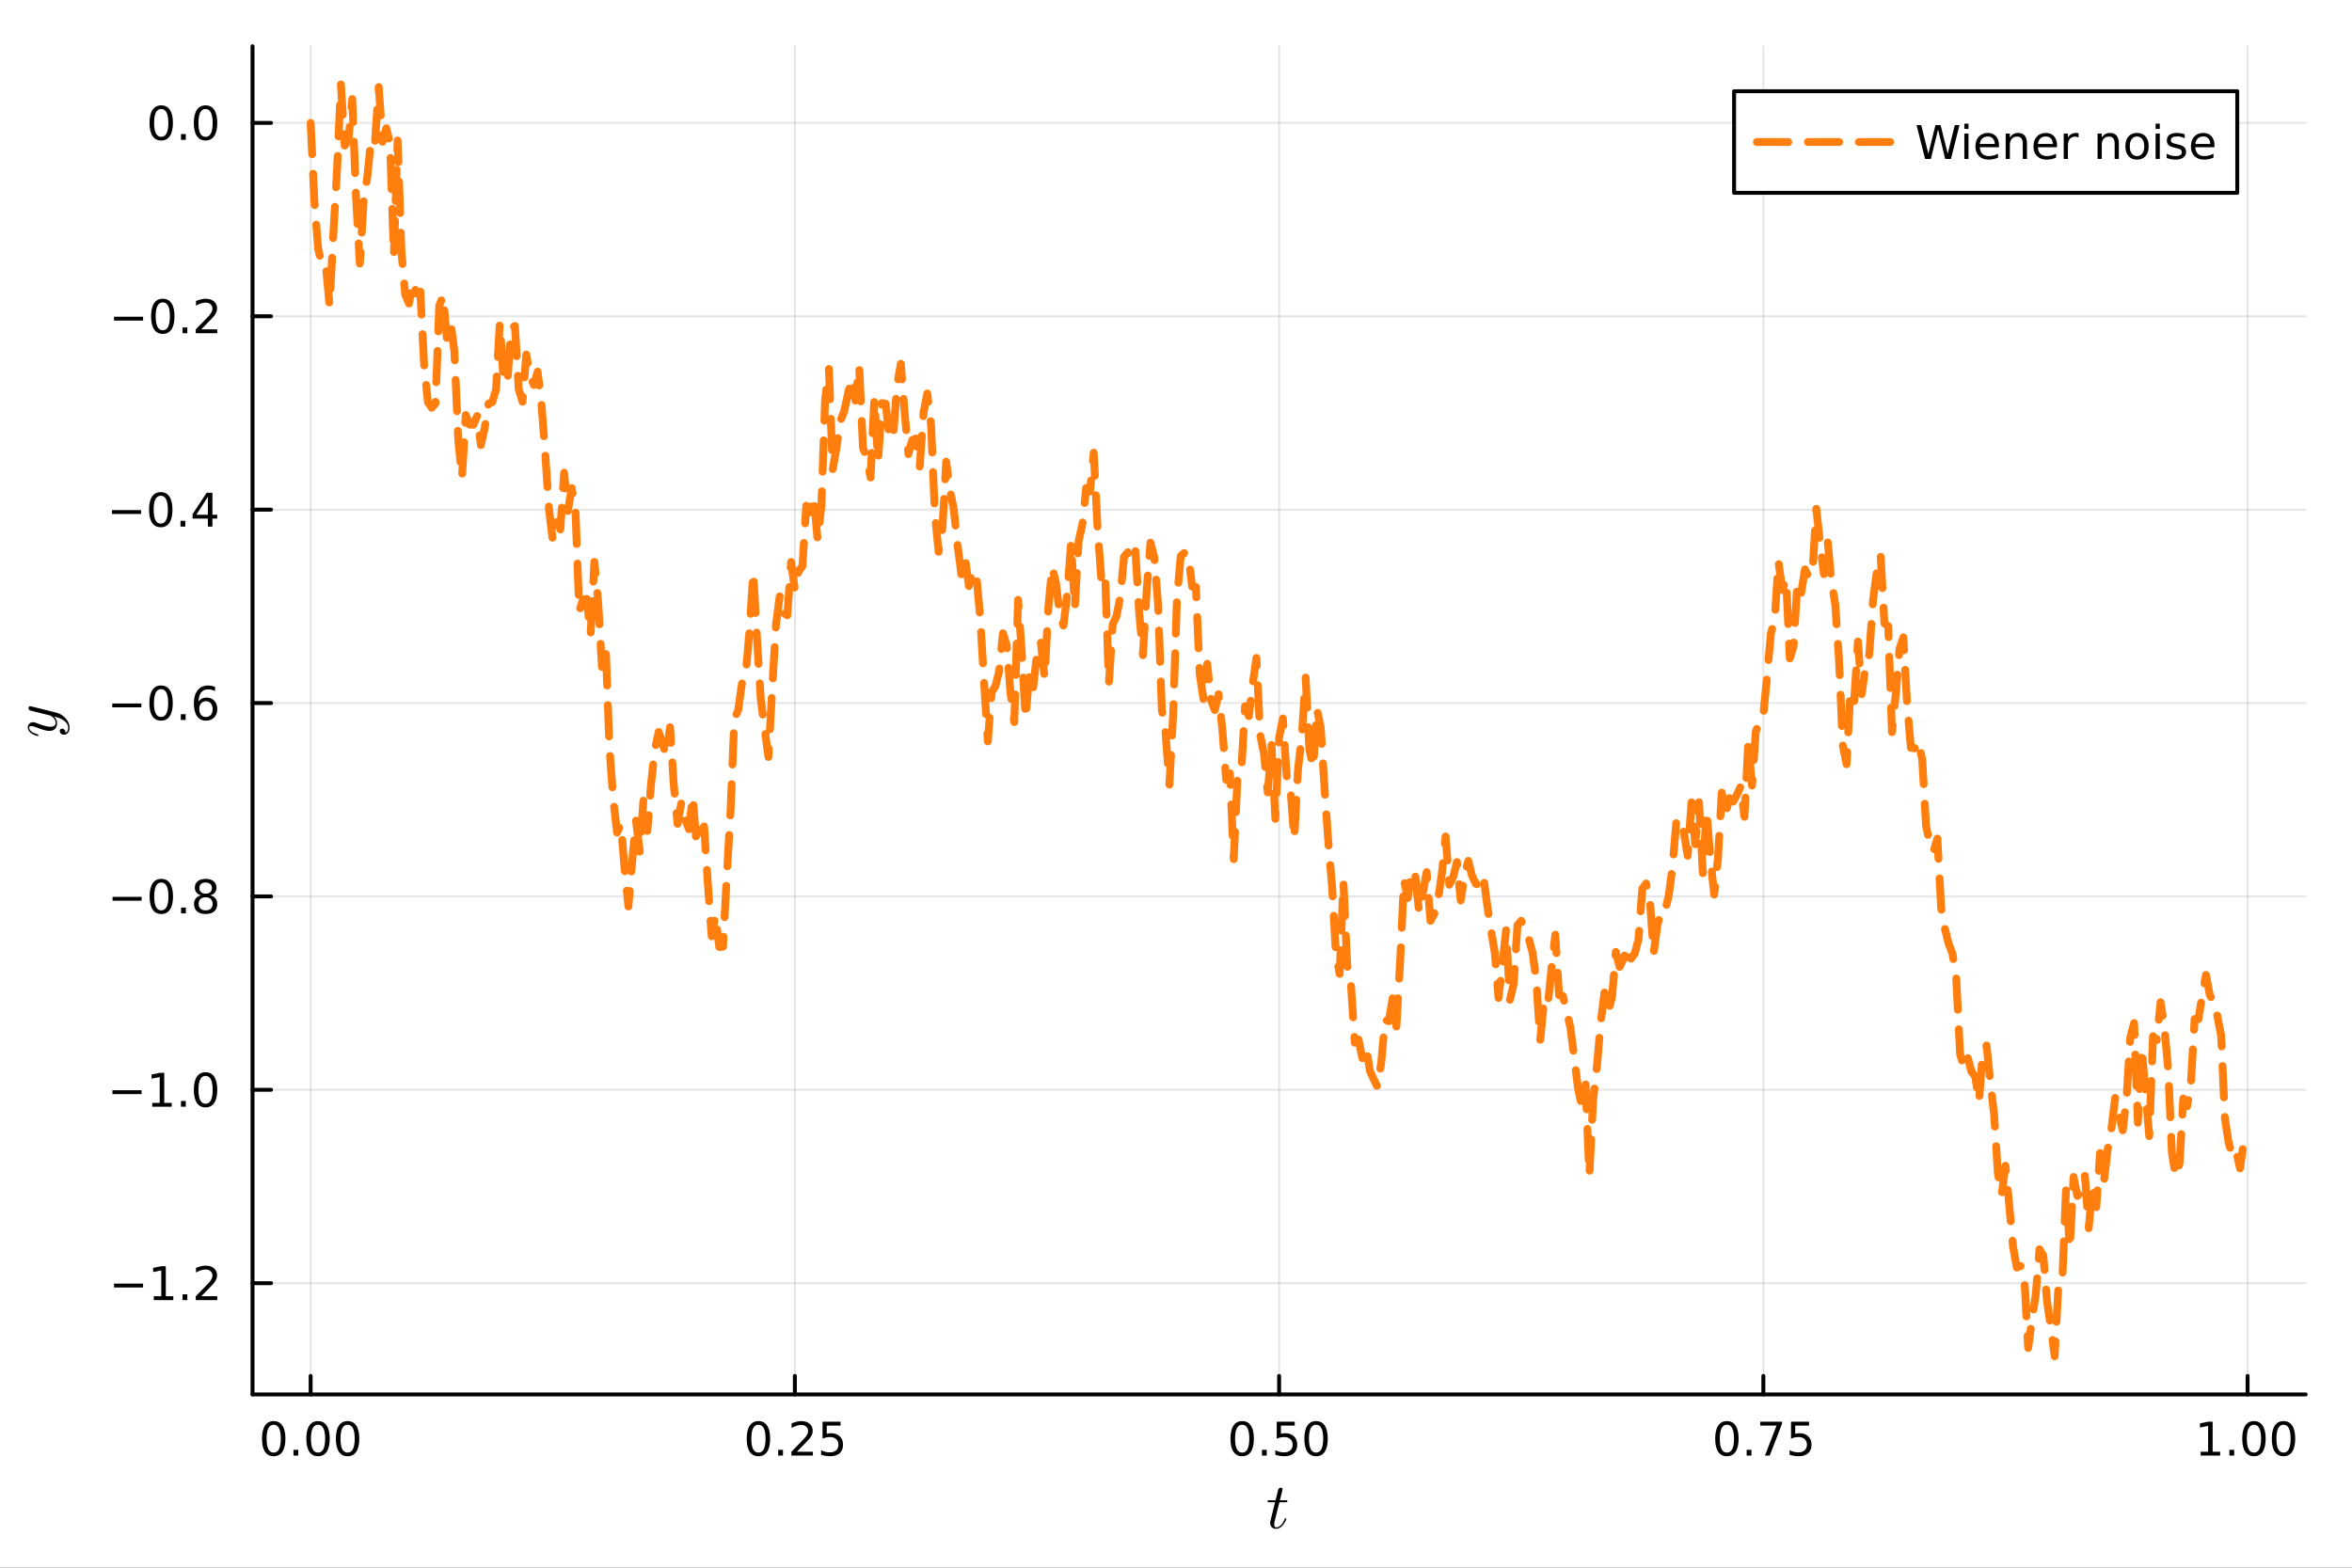 <?xml version="1.0" encoding="utf-8"?>
<svg xmlns="http://www.w3.org/2000/svg" xmlns:xlink="http://www.w3.org/1999/xlink" width="600" height="400" viewBox="0 0 2400 1600">
<rect x="0" y="0" width="2400" height="1600" fill="#333333" stroke="none"/>
<defs>
  <clipPath id="clip660">
    <rect x="0" y="0" width="2400" height="1600"/>
  </clipPath>
</defs>
<path clip-path="url(#clip660)" d="M0 1600 L2400 1600 L2400 0 L0 0  Z" fill="#ffffff" fill-rule="evenodd" fill-opacity="1"/>
<defs>
  <clipPath id="clip661">
    <rect x="480" y="0" width="1681" height="1600"/>
  </clipPath>
</defs>
<path clip-path="url(#clip660)" d="M257.69 1423.18 L2352.76 1423.18 L2352.76 47.244 L257.69 47.244  Z" fill="#ffffff" fill-rule="evenodd" fill-opacity="1"/>
<defs>
  <clipPath id="clip662">
    <rect x="257" y="47" width="2096" height="1377"/>
  </clipPath>
</defs>
<polyline clip-path="url(#clip662)" style="stroke:#000000; stroke-linecap:round; stroke-linejoin:round; stroke-width:2; stroke-opacity:0.1; fill:none" points="316.984,1423.18 316.984,47.244 "/>
<polyline clip-path="url(#clip662)" style="stroke:#000000; stroke-linecap:round; stroke-linejoin:round; stroke-width:2; stroke-opacity:0.1; fill:none" points="811.104,1423.18 811.104,47.244 "/>
<polyline clip-path="url(#clip662)" style="stroke:#000000; stroke-linecap:round; stroke-linejoin:round; stroke-width:2; stroke-opacity:0.1; fill:none" points="1305.22,1423.18 1305.22,47.244 "/>
<polyline clip-path="url(#clip662)" style="stroke:#000000; stroke-linecap:round; stroke-linejoin:round; stroke-width:2; stroke-opacity:0.1; fill:none" points="1799.34,1423.18 1799.34,47.244 "/>
<polyline clip-path="url(#clip662)" style="stroke:#000000; stroke-linecap:round; stroke-linejoin:round; stroke-width:2; stroke-opacity:0.1; fill:none" points="2293.46,1423.18 2293.46,47.244 "/>
<polyline clip-path="url(#clip662)" style="stroke:#000000; stroke-linecap:round; stroke-linejoin:round; stroke-width:2; stroke-opacity:0.1; fill:none" points="257.69,1309.62 2352.76,1309.62 "/>
<polyline clip-path="url(#clip662)" style="stroke:#000000; stroke-linecap:round; stroke-linejoin:round; stroke-width:2; stroke-opacity:0.1; fill:none" points="257.69,1112.26 2352.76,1112.26 "/>
<polyline clip-path="url(#clip662)" style="stroke:#000000; stroke-linecap:round; stroke-linejoin:round; stroke-width:2; stroke-opacity:0.1; fill:none" points="257.69,914.893 2352.76,914.893 "/>
<polyline clip-path="url(#clip662)" style="stroke:#000000; stroke-linecap:round; stroke-linejoin:round; stroke-width:2; stroke-opacity:0.1; fill:none" points="257.69,717.528 2352.76,717.528 "/>
<polyline clip-path="url(#clip662)" style="stroke:#000000; stroke-linecap:round; stroke-linejoin:round; stroke-width:2; stroke-opacity:0.1; fill:none" points="257.69,520.163 2352.76,520.163 "/>
<polyline clip-path="url(#clip662)" style="stroke:#000000; stroke-linecap:round; stroke-linejoin:round; stroke-width:2; stroke-opacity:0.1; fill:none" points="257.69,322.798 2352.76,322.798 "/>
<polyline clip-path="url(#clip662)" style="stroke:#000000; stroke-linecap:round; stroke-linejoin:round; stroke-width:2; stroke-opacity:0.1; fill:none" points="257.69,125.433 2352.76,125.433 "/>
<polyline clip-path="url(#clip660)" style="stroke:#000000; stroke-linecap:round; stroke-linejoin:round; stroke-width:4; stroke-opacity:1; fill:none" points="257.69,1423.18 2352.76,1423.18 "/>
<polyline clip-path="url(#clip660)" style="stroke:#000000; stroke-linecap:round; stroke-linejoin:round; stroke-width:4; stroke-opacity:1; fill:none" points="316.984,1423.18 316.984,1404.28 "/>
<polyline clip-path="url(#clip660)" style="stroke:#000000; stroke-linecap:round; stroke-linejoin:round; stroke-width:4; stroke-opacity:1; fill:none" points="811.104,1423.18 811.104,1404.28 "/>
<polyline clip-path="url(#clip660)" style="stroke:#000000; stroke-linecap:round; stroke-linejoin:round; stroke-width:4; stroke-opacity:1; fill:none" points="1305.22,1423.18 1305.22,1404.28 "/>
<polyline clip-path="url(#clip660)" style="stroke:#000000; stroke-linecap:round; stroke-linejoin:round; stroke-width:4; stroke-opacity:1; fill:none" points="1799.34,1423.18 1799.34,1404.28 "/>
<polyline clip-path="url(#clip660)" style="stroke:#000000; stroke-linecap:round; stroke-linejoin:round; stroke-width:4; stroke-opacity:1; fill:none" points="2293.46,1423.18 2293.46,1404.28 "/>
<path clip-path="url(#clip660)" d="M279.288 1454.1 Q275.677 1454.1 273.848 1457.66 Q272.043 1461.2 272.043 1468.33 Q272.043 1475.44 273.848 1479.01 Q275.677 1482.55 279.288 1482.55 Q282.922 1482.55 284.728 1479.01 Q286.556 1475.44 286.556 1468.33 Q286.556 1461.2 284.728 1457.66 Q282.922 1454.1 279.288 1454.1 M279.288 1450.39 Q285.098 1450.39 288.154 1455 Q291.232 1459.58 291.232 1468.33 Q291.232 1477.06 288.154 1481.67 Q285.098 1486.25 279.288 1486.25 Q273.478 1486.25 270.399 1481.67 Q267.344 1477.06 267.344 1468.33 Q267.344 1459.58 270.399 1455 Q273.478 1450.39 279.288 1450.39 Z" fill="#000000" fill-rule="nonzero" fill-opacity="1" /><path clip-path="url(#clip660)" d="M299.45 1479.7 L304.334 1479.7 L304.334 1485.58 L299.45 1485.58 L299.45 1479.7 Z" fill="#000000" fill-rule="nonzero" fill-opacity="1" /><path clip-path="url(#clip660)" d="M324.519 1454.1 Q320.908 1454.1 319.079 1457.66 Q317.274 1461.2 317.274 1468.33 Q317.274 1475.44 319.079 1479.01 Q320.908 1482.55 324.519 1482.55 Q328.153 1482.55 329.959 1479.01 Q331.788 1475.44 331.788 1468.33 Q331.788 1461.2 329.959 1457.66 Q328.153 1454.1 324.519 1454.1 M324.519 1450.39 Q330.329 1450.39 333.385 1455 Q336.464 1459.58 336.464 1468.33 Q336.464 1477.06 333.385 1481.67 Q330.329 1486.25 324.519 1486.25 Q318.709 1486.25 315.63 1481.67 Q312.575 1477.06 312.575 1468.33 Q312.575 1459.58 315.63 1455 Q318.709 1450.39 324.519 1450.39 Z" fill="#000000" fill-rule="nonzero" fill-opacity="1" /><path clip-path="url(#clip660)" d="M354.681 1454.1 Q351.07 1454.1 349.241 1457.66 Q347.436 1461.2 347.436 1468.33 Q347.436 1475.44 349.241 1479.01 Q351.07 1482.55 354.681 1482.55 Q358.315 1482.55 360.121 1479.01 Q361.949 1475.44 361.949 1468.33 Q361.949 1461.2 360.121 1457.66 Q358.315 1454.1 354.681 1454.1 M354.681 1450.39 Q360.491 1450.39 363.547 1455 Q366.625 1459.58 366.625 1468.33 Q366.625 1477.06 363.547 1481.67 Q360.491 1486.25 354.681 1486.25 Q348.871 1486.25 345.792 1481.67 Q342.737 1477.06 342.737 1468.33 Q342.737 1459.58 345.792 1455 Q348.871 1450.39 354.681 1450.39 Z" fill="#000000" fill-rule="nonzero" fill-opacity="1" /><path clip-path="url(#clip660)" d="M773.905 1454.1 Q770.294 1454.1 768.465 1457.66 Q766.66 1461.2 766.66 1468.33 Q766.66 1475.44 768.465 1479.01 Q770.294 1482.55 773.905 1482.55 Q777.539 1482.55 779.345 1479.01 Q781.173 1475.44 781.173 1468.33 Q781.173 1461.2 779.345 1457.66 Q777.539 1454.1 773.905 1454.1 M773.905 1450.39 Q779.715 1450.39 782.771 1455 Q785.849 1459.58 785.849 1468.33 Q785.849 1477.06 782.771 1481.67 Q779.715 1486.25 773.905 1486.25 Q768.095 1486.25 765.016 1481.67 Q761.96 1477.06 761.96 1468.33 Q761.96 1459.58 765.016 1455 Q768.095 1450.39 773.905 1450.39 Z" fill="#000000" fill-rule="nonzero" fill-opacity="1" /><path clip-path="url(#clip660)" d="M794.067 1479.7 L798.951 1479.7 L798.951 1485.58 L794.067 1485.58 L794.067 1479.7 Z" fill="#000000" fill-rule="nonzero" fill-opacity="1" /><path clip-path="url(#clip660)" d="M813.164 1481.64 L829.483 1481.64 L829.483 1485.58 L807.539 1485.58 L807.539 1481.64 Q810.201 1478.89 814.784 1474.26 Q819.391 1469.61 820.571 1468.27 Q822.817 1465.74 823.696 1464.01 Q824.599 1462.25 824.599 1460.56 Q824.599 1457.8 822.655 1456.07 Q820.733 1454.33 817.631 1454.33 Q815.432 1454.33 812.979 1455.09 Q810.548 1455.86 807.77 1457.41 L807.77 1452.69 Q810.594 1451.55 813.048 1450.97 Q815.502 1450.39 817.539 1450.39 Q822.909 1450.39 826.104 1453.08 Q829.298 1455.77 829.298 1460.26 Q829.298 1462.39 828.488 1464.31 Q827.701 1466.2 825.594 1468.8 Q825.016 1469.47 821.914 1472.69 Q818.812 1475.88 813.164 1481.64 Z" fill="#000000" fill-rule="nonzero" fill-opacity="1" /><path clip-path="url(#clip660)" d="M839.344 1451.02 L857.701 1451.02 L857.701 1454.96 L843.627 1454.96 L843.627 1463.43 Q844.645 1463.08 845.664 1462.92 Q846.682 1462.73 847.701 1462.73 Q853.488 1462.73 856.867 1465.9 Q860.247 1469.08 860.247 1474.49 Q860.247 1480.07 856.775 1483.17 Q853.303 1486.25 846.983 1486.25 Q844.807 1486.25 842.539 1485.88 Q840.293 1485.51 837.886 1484.77 L837.886 1480.07 Q839.969 1481.2 842.192 1481.76 Q844.414 1482.32 846.891 1482.32 Q850.895 1482.32 853.233 1480.21 Q855.571 1478.1 855.571 1474.49 Q855.571 1470.88 853.233 1468.77 Q850.895 1466.67 846.891 1466.67 Q845.016 1466.67 843.141 1467.08 Q841.289 1467.5 839.344 1468.38 L839.344 1451.02 Z" fill="#000000" fill-rule="nonzero" fill-opacity="1" /><path clip-path="url(#clip660)" d="M1267.53 1454.1 Q1263.92 1454.1 1262.09 1457.66 Q1260.28 1461.2 1260.28 1468.33 Q1260.28 1475.44 1262.09 1479.01 Q1263.92 1482.55 1267.53 1482.55 Q1271.16 1482.55 1272.97 1479.01 Q1274.79 1475.44 1274.79 1468.33 Q1274.79 1461.2 1272.97 1457.66 Q1271.16 1454.1 1267.53 1454.1 M1267.53 1450.39 Q1273.34 1450.39 1276.39 1455 Q1279.47 1459.58 1279.47 1468.33 Q1279.47 1477.06 1276.39 1481.67 Q1273.34 1486.25 1267.53 1486.25 Q1261.72 1486.25 1258.64 1481.67 Q1255.58 1477.06 1255.58 1468.33 Q1255.58 1459.58 1258.64 1455 Q1261.72 1450.39 1267.53 1450.39 Z" fill="#000000" fill-rule="nonzero" fill-opacity="1" /><path clip-path="url(#clip660)" d="M1287.69 1479.7 L1292.57 1479.7 L1292.57 1485.58 L1287.69 1485.58 L1287.69 1479.7 Z" fill="#000000" fill-rule="nonzero" fill-opacity="1" /><path clip-path="url(#clip660)" d="M1302.8 1451.02 L1321.16 1451.02 L1321.16 1454.96 L1307.09 1454.96 L1307.09 1463.43 Q1308.1 1463.08 1309.12 1462.92 Q1310.14 1462.73 1311.16 1462.73 Q1316.95 1462.73 1320.33 1465.9 Q1323.71 1469.08 1323.71 1474.49 Q1323.71 1480.07 1320.23 1483.17 Q1316.76 1486.25 1310.44 1486.25 Q1308.27 1486.25 1306 1485.88 Q1303.75 1485.51 1301.35 1484.77 L1301.35 1480.07 Q1303.43 1481.2 1305.65 1481.76 Q1307.87 1482.32 1310.35 1482.32 Q1314.35 1482.32 1316.69 1480.21 Q1319.03 1478.1 1319.03 1474.49 Q1319.03 1470.88 1316.69 1468.77 Q1314.35 1466.67 1310.35 1466.67 Q1308.48 1466.67 1306.6 1467.08 Q1304.75 1467.5 1302.8 1468.38 L1302.8 1451.02 Z" fill="#000000" fill-rule="nonzero" fill-opacity="1" /><path clip-path="url(#clip660)" d="M1342.92 1454.1 Q1339.31 1454.1 1337.48 1457.66 Q1335.67 1461.2 1335.67 1468.33 Q1335.67 1475.44 1337.48 1479.01 Q1339.31 1482.55 1342.92 1482.55 Q1346.55 1482.55 1348.36 1479.01 Q1350.19 1475.44 1350.19 1468.33 Q1350.19 1461.2 1348.36 1457.66 Q1346.55 1454.1 1342.92 1454.1 M1342.92 1450.39 Q1348.73 1450.39 1351.79 1455 Q1354.86 1459.58 1354.86 1468.33 Q1354.86 1477.06 1351.79 1481.67 Q1348.73 1486.25 1342.92 1486.25 Q1337.11 1486.25 1334.03 1481.67 Q1330.98 1477.06 1330.98 1468.33 Q1330.98 1459.58 1334.03 1455 Q1337.11 1450.39 1342.92 1450.39 Z" fill="#000000" fill-rule="nonzero" fill-opacity="1" /><path clip-path="url(#clip660)" d="M1762.14 1454.1 Q1758.53 1454.1 1756.7 1457.66 Q1754.9 1461.2 1754.9 1468.33 Q1754.9 1475.44 1756.7 1479.01 Q1758.53 1482.55 1762.14 1482.55 Q1765.78 1482.55 1767.58 1479.01 Q1769.41 1475.44 1769.41 1468.33 Q1769.41 1461.2 1767.58 1457.66 Q1765.78 1454.1 1762.14 1454.1 M1762.14 1450.39 Q1767.95 1450.39 1771.01 1455 Q1774.09 1459.58 1774.09 1468.33 Q1774.09 1477.06 1771.01 1481.67 Q1767.95 1486.25 1762.14 1486.25 Q1756.33 1486.25 1753.25 1481.67 Q1750.2 1477.06 1750.2 1468.33 Q1750.2 1459.58 1753.25 1455 Q1756.33 1450.39 1762.14 1450.39 Z" fill="#000000" fill-rule="nonzero" fill-opacity="1" /><path clip-path="url(#clip660)" d="M1782.31 1479.7 L1787.19 1479.7 L1787.19 1485.58 L1782.31 1485.58 L1782.31 1479.7 Z" fill="#000000" fill-rule="nonzero" fill-opacity="1" /><path clip-path="url(#clip660)" d="M1796.19 1451.02 L1818.42 1451.02 L1818.42 1453.01 L1805.87 1485.58 L1800.99 1485.58 L1812.79 1454.96 L1796.19 1454.96 L1796.19 1451.02 Z" fill="#000000" fill-rule="nonzero" fill-opacity="1" /><path clip-path="url(#clip660)" d="M1827.58 1451.02 L1845.94 1451.02 L1845.94 1454.96 L1831.87 1454.96 L1831.87 1463.43 Q1832.88 1463.08 1833.9 1462.92 Q1834.92 1462.73 1835.94 1462.73 Q1841.73 1462.73 1845.11 1465.9 Q1848.49 1469.08 1848.49 1474.49 Q1848.49 1480.07 1845.01 1483.17 Q1841.54 1486.25 1835.22 1486.25 Q1833.05 1486.25 1830.78 1485.88 Q1828.53 1485.51 1826.12 1484.77 L1826.12 1480.07 Q1828.21 1481.2 1830.43 1481.76 Q1832.65 1482.32 1835.13 1482.32 Q1839.13 1482.32 1841.47 1480.21 Q1843.81 1478.1 1843.81 1474.49 Q1843.81 1470.88 1841.47 1468.77 Q1839.13 1466.67 1835.13 1466.67 Q1833.25 1466.67 1831.38 1467.08 Q1829.53 1467.5 1827.58 1468.38 L1827.58 1451.02 Z" fill="#000000" fill-rule="nonzero" fill-opacity="1" /><path clip-path="url(#clip660)" d="M2245.53 1481.64 L2253.17 1481.64 L2253.17 1455.28 L2244.86 1456.95 L2244.86 1452.69 L2253.13 1451.02 L2257.8 1451.02 L2257.8 1481.64 L2265.44 1481.64 L2265.44 1485.58 L2245.53 1485.58 L2245.53 1481.64 Z" fill="#000000" fill-rule="nonzero" fill-opacity="1" /><path clip-path="url(#clip660)" d="M2274.89 1479.7 L2279.77 1479.7 L2279.77 1485.58 L2274.89 1485.58 L2274.89 1479.7 Z" fill="#000000" fill-rule="nonzero" fill-opacity="1" /><path clip-path="url(#clip660)" d="M2299.95 1454.1 Q2296.34 1454.1 2294.51 1457.66 Q2292.71 1461.2 2292.71 1468.33 Q2292.71 1475.44 2294.51 1479.01 Q2296.34 1482.55 2299.95 1482.55 Q2303.59 1482.55 2305.39 1479.01 Q2307.22 1475.44 2307.22 1468.33 Q2307.22 1461.2 2305.39 1457.66 Q2303.59 1454.1 2299.95 1454.1 M2299.95 1450.39 Q2305.76 1450.39 2308.82 1455 Q2311.9 1459.58 2311.9 1468.33 Q2311.9 1477.06 2308.82 1481.67 Q2305.76 1486.25 2299.95 1486.25 Q2294.14 1486.25 2291.07 1481.67 Q2288.01 1477.06 2288.01 1468.33 Q2288.01 1459.58 2291.07 1455 Q2294.14 1450.39 2299.95 1450.39 Z" fill="#000000" fill-rule="nonzero" fill-opacity="1" /><path clip-path="url(#clip660)" d="M2330.12 1454.1 Q2326.51 1454.1 2324.68 1457.66 Q2322.87 1461.2 2322.87 1468.33 Q2322.87 1475.44 2324.68 1479.01 Q2326.51 1482.55 2330.12 1482.55 Q2333.75 1482.55 2335.56 1479.01 Q2337.38 1475.44 2337.38 1468.33 Q2337.38 1461.2 2335.56 1457.66 Q2333.75 1454.1 2330.12 1454.1 M2330.12 1450.39 Q2335.93 1450.39 2338.98 1455 Q2342.06 1459.58 2342.06 1468.33 Q2342.06 1477.06 2338.98 1481.67 Q2335.93 1486.25 2330.12 1486.25 Q2324.31 1486.25 2321.23 1481.67 Q2318.17 1477.06 2318.17 1468.33 Q2318.17 1459.58 2321.23 1455 Q2324.31 1450.39 2330.12 1450.39 Z" fill="#000000" fill-rule="nonzero" fill-opacity="1" /><path clip-path="url(#clip660)" d="M1313.69 1531.91 Q1313.69 1532.81 1313.28 1533.04 Q1312.86 1533.23 1311.7 1533.23 L1305.51 1533.23 L1300.62 1552.69 Q1300.23 1554.39 1300.23 1555.84 Q1300.23 1557.45 1300.72 1558.16 Q1301.23 1558.87 1302.29 1558.87 Q1304.39 1558.87 1306.64 1556.97 Q1308.93 1555.07 1310.86 1550.43 Q1311.12 1549.82 1311.25 1549.69 Q1311.41 1549.53 1311.83 1549.53 Q1312.63 1549.53 1312.63 1550.17 Q1312.63 1550.4 1312.18 1551.43 Q1311.76 1552.46 1310.83 1553.97 Q1309.93 1555.49 1308.73 1556.9 Q1307.57 1558.32 1305.8 1559.35 Q1304.03 1560.35 1302.13 1560.35 Q1299.46 1560.35 1297.75 1558.64 Q1296.08 1556.94 1296.08 1554.26 Q1296.08 1553.39 1296.75 1550.62 Q1297.43 1547.82 1301.1 1533.23 L1295.27 1533.23 Q1294.47 1533.23 1294.15 1533.2 Q1293.86 1533.17 1293.63 1533.01 Q1293.44 1532.81 1293.44 1532.43 Q1293.44 1531.82 1293.69 1531.56 Q1293.95 1531.27 1294.27 1531.24 Q1294.63 1531.17 1295.43 1531.17 L1301.62 1531.17 L1304.19 1520.71 Q1304.45 1519.67 1305.1 1519.09 Q1305.77 1518.48 1306.16 1518.42 Q1306.54 1518.32 1306.83 1518.32 Q1307.7 1518.32 1308.22 1518.81 Q1308.73 1519.26 1308.73 1520.09 Q1308.73 1520.54 1306.03 1531.17 L1311.83 1531.17 Q1312.57 1531.17 1312.86 1531.2 Q1313.18 1531.24 1313.44 1531.4 Q1313.69 1531.56 1313.69 1531.91 Z" fill="#000000" fill-rule="nonzero" fill-opacity="1" /><polyline clip-path="url(#clip660)" style="stroke:#000000; stroke-linecap:round; stroke-linejoin:round; stroke-width:4; stroke-opacity:1; fill:none" points="257.69,1423.18 257.69,47.244 "/>
<polyline clip-path="url(#clip660)" style="stroke:#000000; stroke-linecap:round; stroke-linejoin:round; stroke-width:4; stroke-opacity:1; fill:none" points="257.69,1309.62 276.588,1309.62 "/>
<polyline clip-path="url(#clip660)" style="stroke:#000000; stroke-linecap:round; stroke-linejoin:round; stroke-width:4; stroke-opacity:1; fill:none" points="257.69,1112.26 276.588,1112.26 "/>
<polyline clip-path="url(#clip660)" style="stroke:#000000; stroke-linecap:round; stroke-linejoin:round; stroke-width:4; stroke-opacity:1; fill:none" points="257.69,914.893 276.588,914.893 "/>
<polyline clip-path="url(#clip660)" style="stroke:#000000; stroke-linecap:round; stroke-linejoin:round; stroke-width:4; stroke-opacity:1; fill:none" points="257.69,717.528 276.588,717.528 "/>
<polyline clip-path="url(#clip660)" style="stroke:#000000; stroke-linecap:round; stroke-linejoin:round; stroke-width:4; stroke-opacity:1; fill:none" points="257.69,520.163 276.588,520.163 "/>
<polyline clip-path="url(#clip660)" style="stroke:#000000; stroke-linecap:round; stroke-linejoin:round; stroke-width:4; stroke-opacity:1; fill:none" points="257.69,322.798 276.588,322.798 "/>
<polyline clip-path="url(#clip660)" style="stroke:#000000; stroke-linecap:round; stroke-linejoin:round; stroke-width:4; stroke-opacity:1; fill:none" points="257.69,125.433 276.588,125.433 "/>
<path clip-path="url(#clip660)" d="M116.343 1310.07 L146.019 1310.07 L146.019 1314.01 L116.343 1314.01 L116.343 1310.07 Z" fill="#000000" fill-rule="nonzero" fill-opacity="1" /><path clip-path="url(#clip660)" d="M156.922 1322.97 L164.561 1322.97 L164.561 1296.6 L156.251 1298.27 L156.251 1294.01 L164.515 1292.34 L169.19 1292.34 L169.19 1322.97 L176.829 1322.97 L176.829 1326.9 L156.922 1326.9 L156.922 1322.97 Z" fill="#000000" fill-rule="nonzero" fill-opacity="1" /><path clip-path="url(#clip660)" d="M186.274 1321.02 L191.158 1321.02 L191.158 1326.9 L186.274 1326.9 L186.274 1321.02 Z" fill="#000000" fill-rule="nonzero" fill-opacity="1" /><path clip-path="url(#clip660)" d="M205.371 1322.97 L221.69 1322.97 L221.69 1326.9 L199.746 1326.9 L199.746 1322.97 Q202.408 1320.21 206.991 1315.58 Q211.598 1310.93 212.778 1309.59 Q215.024 1307.07 215.903 1305.33 Q216.806 1303.57 216.806 1301.88 Q216.806 1299.13 214.861 1297.39 Q212.94 1295.65 209.838 1295.65 Q207.639 1295.65 205.186 1296.42 Q202.755 1297.18 199.977 1298.73 L199.977 1294.01 Q202.801 1292.88 205.255 1292.3 Q207.709 1291.72 209.746 1291.72 Q215.116 1291.72 218.311 1294.4 Q221.505 1297.09 221.505 1301.58 Q221.505 1303.71 220.695 1305.63 Q219.908 1307.53 217.801 1310.12 Q217.223 1310.79 214.121 1314.01 Q211.019 1317.2 205.371 1322.97 Z" fill="#000000" fill-rule="nonzero" fill-opacity="1" /><path clip-path="url(#clip660)" d="M114.746 1112.71 L144.422 1112.71 L144.422 1116.64 L114.746 1116.64 L114.746 1112.71 Z" fill="#000000" fill-rule="nonzero" fill-opacity="1" /><path clip-path="url(#clip660)" d="M155.325 1125.6 L162.964 1125.6 L162.964 1099.24 L154.653 1100.9 L154.653 1096.64 L162.917 1094.98 L167.593 1094.98 L167.593 1125.6 L175.232 1125.6 L175.232 1129.54 L155.325 1129.54 L155.325 1125.6 Z" fill="#000000" fill-rule="nonzero" fill-opacity="1" /><path clip-path="url(#clip660)" d="M184.676 1123.66 L189.561 1123.66 L189.561 1129.54 L184.676 1129.54 L184.676 1123.66 Z" fill="#000000" fill-rule="nonzero" fill-opacity="1" /><path clip-path="url(#clip660)" d="M209.746 1098.06 Q206.135 1098.06 204.306 1101.62 Q202.5 1105.16 202.5 1112.29 Q202.5 1119.4 204.306 1122.96 Q206.135 1126.51 209.746 1126.51 Q213.38 1126.51 215.186 1122.96 Q217.014 1119.4 217.014 1112.29 Q217.014 1105.16 215.186 1101.62 Q213.38 1098.06 209.746 1098.06 M209.746 1094.35 Q215.556 1094.35 218.611 1098.96 Q221.69 1103.54 221.69 1112.29 Q221.69 1121.02 218.611 1125.63 Q215.556 1130.21 209.746 1130.21 Q203.936 1130.21 200.857 1125.63 Q197.801 1121.02 197.801 1112.29 Q197.801 1103.54 200.857 1098.96 Q203.936 1094.35 209.746 1094.35 Z" fill="#000000" fill-rule="nonzero" fill-opacity="1" /><path clip-path="url(#clip660)" d="M114.839 915.344 L144.515 915.344 L144.515 919.28 L114.839 919.28 L114.839 915.344 Z" fill="#000000" fill-rule="nonzero" fill-opacity="1" /><path clip-path="url(#clip660)" d="M164.607 900.692 Q160.996 900.692 159.167 904.257 Q157.362 907.798 157.362 914.928 Q157.362 922.034 159.167 925.599 Q160.996 929.141 164.607 929.141 Q168.241 929.141 170.047 925.599 Q171.876 922.034 171.876 914.928 Q171.876 907.798 170.047 904.257 Q168.241 900.692 164.607 900.692 M164.607 896.988 Q170.417 896.988 173.473 901.595 Q176.551 906.178 176.551 914.928 Q176.551 923.655 173.473 928.261 Q170.417 932.844 164.607 932.844 Q158.797 932.844 155.718 928.261 Q152.663 923.655 152.663 914.928 Q152.663 906.178 155.718 901.595 Q158.797 896.988 164.607 896.988 Z" fill="#000000" fill-rule="nonzero" fill-opacity="1" /><path clip-path="url(#clip660)" d="M184.769 926.293 L189.653 926.293 L189.653 932.173 L184.769 932.173 L184.769 926.293 Z" fill="#000000" fill-rule="nonzero" fill-opacity="1" /><path clip-path="url(#clip660)" d="M209.838 915.761 Q206.505 915.761 204.584 917.544 Q202.686 919.326 202.686 922.451 Q202.686 925.576 204.584 927.358 Q206.505 929.141 209.838 929.141 Q213.172 929.141 215.093 927.358 Q217.014 925.553 217.014 922.451 Q217.014 919.326 215.093 917.544 Q213.195 915.761 209.838 915.761 M205.162 913.77 Q202.153 913.03 200.463 910.97 Q198.797 908.909 198.797 905.946 Q198.797 901.803 201.737 899.395 Q204.699 896.988 209.838 896.988 Q215 896.988 217.94 899.395 Q220.88 901.803 220.88 905.946 Q220.88 908.909 219.19 910.97 Q217.523 913.03 214.537 913.77 Q217.917 914.557 219.792 916.849 Q221.69 919.141 221.69 922.451 Q221.69 927.474 218.611 930.159 Q215.556 932.844 209.838 932.844 Q204.121 932.844 201.042 930.159 Q197.987 927.474 197.987 922.451 Q197.987 919.141 199.885 916.849 Q201.783 914.557 205.162 913.77 M203.449 906.386 Q203.449 909.071 205.116 910.576 Q206.806 912.081 209.838 912.081 Q212.848 912.081 214.537 910.576 Q216.25 909.071 216.25 906.386 Q216.25 903.701 214.537 902.196 Q212.848 900.692 209.838 900.692 Q206.806 900.692 205.116 902.196 Q203.449 903.701 203.449 906.386 Z" fill="#000000" fill-rule="nonzero" fill-opacity="1" /><path clip-path="url(#clip660)" d="M114.584 717.98 L144.26 717.98 L144.26 721.915 L114.584 721.915 L114.584 717.98 Z" fill="#000000" fill-rule="nonzero" fill-opacity="1" /><path clip-path="url(#clip660)" d="M164.352 703.327 Q160.741 703.327 158.913 706.892 Q157.107 710.433 157.107 717.563 Q157.107 724.669 158.913 728.234 Q160.741 731.776 164.352 731.776 Q167.987 731.776 169.792 728.234 Q171.621 724.669 171.621 717.563 Q171.621 710.433 169.792 706.892 Q167.987 703.327 164.352 703.327 M164.352 699.623 Q170.163 699.623 173.218 704.23 Q176.297 708.813 176.297 717.563 Q176.297 726.29 173.218 730.896 Q170.163 735.479 164.352 735.479 Q158.542 735.479 155.464 730.896 Q152.408 726.29 152.408 717.563 Q152.408 708.813 155.464 704.23 Q158.542 699.623 164.352 699.623 Z" fill="#000000" fill-rule="nonzero" fill-opacity="1" /><path clip-path="url(#clip660)" d="M184.514 728.929 L189.399 728.929 L189.399 734.808 L184.514 734.808 L184.514 728.929 Z" fill="#000000" fill-rule="nonzero" fill-opacity="1" /><path clip-path="url(#clip660)" d="M210.162 715.665 Q207.014 715.665 205.162 717.818 Q203.334 719.97 203.334 723.72 Q203.334 727.447 205.162 729.623 Q207.014 731.776 210.162 731.776 Q213.311 731.776 215.139 729.623 Q216.991 727.447 216.991 723.72 Q216.991 719.97 215.139 717.818 Q213.311 715.665 210.162 715.665 M219.445 701.012 L219.445 705.271 Q217.686 704.438 215.88 703.998 Q214.098 703.558 212.338 703.558 Q207.709 703.558 205.255 706.683 Q202.824 709.808 202.477 716.128 Q203.843 714.114 205.903 713.049 Q207.963 711.961 210.44 711.961 Q215.649 711.961 218.658 715.132 Q221.69 718.28 221.69 723.72 Q221.69 729.044 218.542 732.262 Q215.394 735.479 210.162 735.479 Q204.167 735.479 200.996 730.896 Q197.825 726.29 197.825 717.563 Q197.825 709.369 201.713 704.507 Q205.602 699.623 212.153 699.623 Q213.912 699.623 215.695 699.97 Q217.5 700.318 219.445 701.012 Z" fill="#000000" fill-rule="nonzero" fill-opacity="1" /><path clip-path="url(#clip660)" d="M114.26 520.615 L143.936 520.615 L143.936 524.55 L114.26 524.55 L114.26 520.615 Z" fill="#000000" fill-rule="nonzero" fill-opacity="1" /><path clip-path="url(#clip660)" d="M164.028 505.962 Q160.417 505.962 158.589 509.527 Q156.783 513.068 156.783 520.198 Q156.783 527.304 158.589 530.869 Q160.417 534.411 164.028 534.411 Q167.663 534.411 169.468 530.869 Q171.297 527.304 171.297 520.198 Q171.297 513.068 169.468 509.527 Q167.663 505.962 164.028 505.962 M164.028 502.258 Q169.839 502.258 172.894 506.865 Q175.973 511.448 175.973 520.198 Q175.973 528.925 172.894 533.531 Q169.839 538.115 164.028 538.115 Q158.218 538.115 155.14 533.531 Q152.084 528.925 152.084 520.198 Q152.084 511.448 155.14 506.865 Q158.218 502.258 164.028 502.258 Z" fill="#000000" fill-rule="nonzero" fill-opacity="1" /><path clip-path="url(#clip660)" d="M184.19 531.564 L189.075 531.564 L189.075 537.443 L184.19 537.443 L184.19 531.564 Z" fill="#000000" fill-rule="nonzero" fill-opacity="1" /><path clip-path="url(#clip660)" d="M212.107 506.957 L200.301 525.406 L212.107 525.406 L212.107 506.957 M210.88 502.883 L216.76 502.883 L216.76 525.406 L221.69 525.406 L221.69 529.295 L216.76 529.295 L216.76 537.443 L212.107 537.443 L212.107 529.295 L196.505 529.295 L196.505 524.781 L210.88 502.883 Z" fill="#000000" fill-rule="nonzero" fill-opacity="1" /><path clip-path="url(#clip660)" d="M116.343 323.25 L146.019 323.25 L146.019 327.185 L116.343 327.185 L116.343 323.25 Z" fill="#000000" fill-rule="nonzero" fill-opacity="1" /><path clip-path="url(#clip660)" d="M166.112 308.597 Q162.501 308.597 160.672 312.162 Q158.866 315.704 158.866 322.833 Q158.866 329.94 160.672 333.504 Q162.501 337.046 166.112 337.046 Q169.746 337.046 171.552 333.504 Q173.38 329.94 173.38 322.833 Q173.38 315.704 171.552 312.162 Q169.746 308.597 166.112 308.597 M166.112 304.893 Q171.922 304.893 174.977 309.5 Q178.056 314.083 178.056 322.833 Q178.056 331.56 174.977 336.166 Q171.922 340.75 166.112 340.75 Q160.302 340.75 157.223 336.166 Q154.167 331.56 154.167 322.833 Q154.167 314.083 157.223 309.5 Q160.302 304.893 166.112 304.893 Z" fill="#000000" fill-rule="nonzero" fill-opacity="1" /><path clip-path="url(#clip660)" d="M186.274 334.199 L191.158 334.199 L191.158 340.078 L186.274 340.078 L186.274 334.199 Z" fill="#000000" fill-rule="nonzero" fill-opacity="1" /><path clip-path="url(#clip660)" d="M205.371 336.143 L221.69 336.143 L221.69 340.078 L199.746 340.078 L199.746 336.143 Q202.408 333.389 206.991 328.759 Q211.598 324.106 212.778 322.764 Q215.024 320.241 215.903 318.504 Q216.806 316.745 216.806 315.055 Q216.806 312.301 214.861 310.565 Q212.94 308.829 209.838 308.829 Q207.639 308.829 205.186 309.592 Q202.755 310.356 199.977 311.907 L199.977 307.185 Q202.801 306.051 205.255 305.472 Q207.709 304.893 209.746 304.893 Q215.116 304.893 218.311 307.579 Q221.505 310.264 221.505 314.754 Q221.505 316.884 220.695 318.805 Q219.908 320.703 217.801 323.296 Q217.223 323.967 214.121 327.185 Q211.019 330.379 205.371 336.143 Z" fill="#000000" fill-rule="nonzero" fill-opacity="1" /><path clip-path="url(#clip660)" d="M164.515 111.232 Q160.903 111.232 159.075 114.797 Q157.269 118.339 157.269 125.468 Q157.269 132.575 159.075 136.139 Q160.903 139.681 164.515 139.681 Q168.149 139.681 169.954 136.139 Q171.783 132.575 171.783 125.468 Q171.783 118.339 169.954 114.797 Q168.149 111.232 164.515 111.232 M164.515 107.528 Q170.325 107.528 173.38 112.135 Q176.459 116.718 176.459 125.468 Q176.459 134.195 173.38 138.801 Q170.325 143.385 164.515 143.385 Q158.704 143.385 155.626 138.801 Q152.57 134.195 152.57 125.468 Q152.57 116.718 155.626 112.135 Q158.704 107.528 164.515 107.528 Z" fill="#000000" fill-rule="nonzero" fill-opacity="1" /><path clip-path="url(#clip660)" d="M184.676 136.834 L189.561 136.834 L189.561 142.713 L184.676 142.713 L184.676 136.834 Z" fill="#000000" fill-rule="nonzero" fill-opacity="1" /><path clip-path="url(#clip660)" d="M209.746 111.232 Q206.135 111.232 204.306 114.797 Q202.5 118.339 202.5 125.468 Q202.5 132.575 204.306 136.139 Q206.135 139.681 209.746 139.681 Q213.38 139.681 215.186 136.139 Q217.014 132.575 217.014 125.468 Q217.014 118.339 215.186 114.797 Q213.38 111.232 209.746 111.232 M209.746 107.528 Q215.556 107.528 218.611 112.135 Q221.69 116.718 221.69 125.468 Q221.69 134.195 218.611 138.801 Q215.556 143.385 209.746 143.385 Q203.936 143.385 200.857 138.801 Q197.801 134.195 197.801 125.468 Q197.801 116.718 200.857 112.135 Q203.936 107.528 209.746 107.528 Z" fill="#000000" fill-rule="nonzero" fill-opacity="1" /><path clip-path="url(#clip660)" d="M30.856 720.775 Q31.307 720.775 32.37 721.064 L57.555 727.377 Q63.159 728.762 67.088 733.27 Q71.017 737.747 71.017 742.836 Q71.017 745.895 69.374 747.86 Q67.764 749.824 65.284 749.824 Q63.094 749.824 62.031 748.665 Q61.001 747.505 61.001 746.121 Q61.001 745.67 61.13 745.187 Q61.258 744.703 61.806 744.188 Q62.353 743.673 63.287 743.673 Q64.801 743.673 65.993 744.993 Q66.54 745.637 66.669 746.249 Q66.798 746.829 66.798 747.827 Q67.7 747.441 68.311 746.732 Q68.923 746.024 69.149 745.219 Q69.406 744.414 69.471 743.898 Q69.567 743.351 69.567 742.836 Q69.567 738.713 65.413 735.557 Q64.157 734.623 62.901 733.947 Q61.677 733.238 60.163 732.723 Q58.682 732.208 57.877 731.982 Q57.072 731.725 55.236 731.274 Q58.231 734.269 58.231 737.94 Q58.231 739.486 57.812 740.871 Q57.394 742.224 56.524 743.415 Q55.622 744.607 54.044 745.315 Q52.466 745.992 50.373 745.992 Q48.151 745.992 45.123 745.122 Q42.096 744.253 36.524 742.159 Q33.4 741.032 31.887 741.032 Q31.146 741.032 30.695 741.193 Q30.212 741.354 30.051 741.676 Q29.858 741.998 29.826 742.191 Q29.793 742.352 29.793 742.675 Q29.793 744.575 31.726 746.346 Q33.658 748.117 37.974 749.341 Q38.779 749.599 38.972 749.76 Q39.165 749.921 39.165 750.404 Q39.133 751.209 38.489 751.209 Q38.231 751.209 37.233 750.919 Q36.202 750.629 34.689 749.953 Q33.143 749.245 31.758 748.278 Q30.341 747.312 29.342 745.798 Q28.344 744.253 28.344 742.481 Q28.344 740.066 29.922 738.584 Q31.468 737.071 33.755 737.071 Q34.689 737.071 35.526 737.328 Q36.331 737.554 38.489 738.391 Q47.184 741.773 51.436 741.773 Q52.466 741.773 53.336 741.612 Q54.173 741.418 55.011 741 Q55.816 740.581 56.299 739.744 Q56.75 738.874 56.75 737.683 Q56.75 736.169 56.041 734.752 Q55.3 733.303 54.302 732.401 Q53.304 731.467 52.466 730.919 Q51.597 730.34 51.146 730.211 L39.294 727.248 L34.012 725.927 Q31.146 725.316 30.437 725.026 Q29.761 724.639 29.407 723.963 Q29.053 723.287 29.053 722.707 Q29.053 721.902 29.536 721.354 Q30.019 720.775 30.856 720.775 Z" fill="#000000" fill-rule="nonzero" fill-opacity="1" /><polyline clip-path="url(#clip662)" style="stroke:#ff7e0d; stroke-linecap:round; stroke-linejoin:round; stroke-width:8; stroke-opacity:1; fill:none" stroke-dasharray="32, 20" points="316.984,125.433 320.845,205.924 324.705,254.209 328.565,269.994 332.426,270.006 336.286,311.821 340.146,238.504 344.007,171.734 347.867,86.186 351.727,148.619 355.588,142.544 359.448,101.092 363.308,201.769 367.168,268.927 371.029,205.915 374.889,179.838 378.749,141.243 382.61,145.341 386.47,88.871 390.33,144.678 394.191,130.877 398.051,146.597 401.911,261.156 405.772,143.39 409.632,256.587 413.492,300.765 417.352,309.799 421.213,287.863 425.073,299.797 428.933,297.654 432.794,372.793 436.654,410.425 440.514,416.128 444.375,411.811 448.235,311.882 452.095,301.839 455.956,344.906 459.816,328.832 463.676,358.998 467.536,447.758 471.397,487.4 475.257,423.579 479.117,433.366 482.978,433.57 486.838,424.55 490.698,454.255 494.559,437.155 498.419,412.008 502.279,410.458 506.139,397.676 510,329.937 513.86,387.899 517.72,390.409 521.581,334.957 525.441,332.715 529.301,397.284 533.162,409.997 537.022,361.869 540.882,383.046 544.743,392.975 548.603,379.275 552.463,411.643 556.323,462.441 560.184,519.574 564.044,551.411 567.904,532.995 571.765,540.328 575.625,482.434 579.485,521.488 583.346,498.174 587.206,520.742 591.066,623.906 594.927,611.791 598.787,611.253 602.647,647.583 606.507,573.481 610.368,614.282 614.228,680.691 618.088,660.18 621.949,764.817 625.809,816.195 629.669,849.753 633.53,841.216 637.39,887.017 641.25,925.167 645.111,878.837 648.971,837.559 652.831,869.115 656.691,814.799 660.552,848.076 664.412,799.208 668.272,764.706 672.133,747.023 675.993,758.984 679.853,771.045 683.714,742.225 687.574,801.62 691.434,840.816 695.295,819.009 699.155,836.471 703.015,846.191 706.875,812.783 710.736,861.361 714.596,849.3 718.456,843.419 722.317,902.192 726.177,955.546 730.037,934.298 733.898,966.483 737.758,966.29 741.618,894.057 745.479,827.399 749.339,733.116 753.199,725.04 757.059,697.646 760.92,688.046 764.78,643.837 768.64,584.101 772.501,653.217 776.361,714.381 780.221,743.36 784.082,772.591 787.942,703.244 791.802,637.348 795.663,608.092 799.523,625.688 803.383,627.981 807.243,573.579 811.104,601.978 814.964,582.63 818.824,577.999 822.685,516.13 826.545,522.897 830.405,506.916 834.266,550.815 838.126,516.645 841.986,407.395 845.846,376.613 849.707,479.104 853.567,456.824 857.427,429.892 861.288,420.108 865.148,402.39 869.008,386.498 872.869,408.864 876.729,373.974 880.589,457.044 884.45,467.351 888.31,487.368 892.17,407.048 896.03,470.33 899.891,411.35 903.751,412.092 907.611,447.309 911.472,445.568 915.332,393.419 919.192,371.32 923.053,420.711 926.913,463.489 930.773,449.181 934.634,447.532 938.494,476.135 942.354,421.326 946.214,401.605 950.075,433.763 953.935,524.283 957.795,563.214 961.656,538.862 965.516,471.162 969.376,500.495 973.237,519.693 977.097,556.267 980.957,586.075 984.818,569.68 988.678,598.101 992.538,582.273 996.398,588.335 1000.26,630.844 1004.12,695.96 1007.98,756.68 1011.84,706.429 1015.7,700.448 1019.56,684.984 1023.42,646.313 1027.28,658.756 1031.14,707.39 1035,736.974 1038.86,612.233 1042.72,667.167 1046.58,733.24 1050.44,684.781 1054.3,701.517 1058.16,666.586 1062.02,654.979 1065.88,691.914 1069.74,620.242 1073.6,578.89 1077.46,594.441 1081.33,626.85 1085.19,638.404 1089.05,605.917 1092.91,554.415 1096.77,620.177 1100.63,552.244 1104.49,534.987 1108.35,497.996 1112.21,501.615 1116.07,462.022 1119.93,538.636 1123.79,590.978 1127.65,584.575 1131.51,697.502 1135.37,637.172 1139.23,629.091 1143.09,609.704 1146.95,568.334 1150.81,563.632 1154.67,571.646 1158.53,561.367 1162.39,624.675 1166.25,668.721 1170.11,602.143 1173.97,553.841 1177.83,568.686 1181.69,616.244 1185.55,724.624 1189.41,748.466 1193.27,800.776 1197.13,727.772 1200.99,610.097 1204.86,567.502 1208.72,564.097 1212.58,566.547 1216.44,598.666 1220.3,599.041 1224.16,687.891 1228.02,713.372 1231.88,677.526 1235.74,714.444 1239.6,724.7 1243.46,708.541 1247.32,744.576 1251.18,795.926 1255.04,789.269 1258.9,876.913 1262.76,793.188 1266.62,786.873 1270.48,720.75 1274.34,730.868 1278.2,698.353 1282.06,671.509 1285.92,750.242 1289.78,769.13 1293.64,808.741 1297.5,760.384 1301.36,835.717 1305.22,752.874 1309.08,733.273 1312.94,792.124 1316.8,805.143 1320.66,855.943 1324.52,784.969 1328.38,751.881 1332.25,691.501 1336.11,764.898 1339.97,782.914 1343.83,723.903 1347.69,742.473 1351.55,804.2 1355.41,858.837 1359.27,905.155 1363.13,972.582 1366.99,994.039 1370.85,900.314 1374.71,985.158 1378.57,1005.87 1382.43,1064.23 1386.29,1060.95 1390.15,1080.02 1394.01,1068.64 1397.87,1092.93 1401.73,1101.49 1405.59,1109.28 1409.45,1084.36 1413.31,1040.81 1417.17,1042.28 1421.03,1018.9 1424.89,1047.72 1428.75,980.686 1432.61,898.23 1436.47,916.584 1440.33,888.11 1444.19,893.869 1448.05,930.687 1451.91,911.258 1455.77,890.098 1459.64,939.786 1463.5,932.747 1467.36,918.054 1471.22,892.284 1475.08,853.694 1478.94,902.97 1482.8,895.182 1486.66,879.823 1490.52,919.066 1494.38,893.323 1498.24,878.599 1502.1,893.896 1505.96,902.045 1509.82,903.401 1513.68,894.1 1517.54,923.932 1521.4,948.891 1525.26,972.091 1529.12,1018.54 1532.98,985.24 1536.84,948.966 1540.7,1020.39 1544.56,1004.47 1548.42,944.261 1552.28,939.748 1556.14,949.815 1560,957.897 1563.86,972.505 1567.72,1001.17 1571.58,1061.91 1575.44,1022.8 1579.3,1026.64 1583.17,988.312 1587.03,953.912 1590.89,1015.76 1594.75,1016.55 1598.61,1031.68 1602.47,1049.01 1606.33,1078.96 1610.19,1110.54 1614.05,1128.37 1617.91,1106.82 1621.77,1199.48 1625.63,1122.97 1629.49,1088.67 1633.35,1043.67 1637.21,1013.01 1641.07,1032.24 1644.93,1017.53 1648.79,971.503 1652.65,986.835 1656.51,979.158 1660.37,966.436 1664.23,978.415 1668.09,973.237 1671.95,958.65 1675.81,907.178 1679.67,901.714 1683.53,917.7 1687.39,972.975 1691.25,944.087 1695.11,929.744 1698.97,929.925 1702.83,913.821 1706.69,884.356 1710.56,838.246 1714.42,835.777 1718.28,849.84 1722.14,873.426 1726,818.916 1729.86,861.618 1733.72,818.741 1737.58,891.216 1741.44,827.601 1745.3,876.146 1749.16,913.082 1753.02,876.099 1756.88,808.933 1760.74,830.549 1764.6,814.588 1768.46,818.092 1772.32,811.291 1776.18,802.587 1780.04,833.621 1783.9,759.084 1787.76,801.751 1791.62,746.558 1795.48,736.831 1799.34,729.41 1803.2,689.547 1807.06,646.311 1810.92,632.309 1814.78,573.15 1818.64,602.175 1822.5,591.173 1826.36,672.016 1830.22,659.54 1834.09,593.636 1837.95,604.985 1841.81,581.139 1845.67,589.072 1849.53,582.759 1853.39,519.28 1857.25,555.117 1861.11,585.977 1864.97,552.622 1868.83,593.253 1872.69,616.682 1876.55,673.394 1880.41,760.816 1884.27,780.004 1888.13,705.587 1891.99,715.507 1895.85,654.729 1899.71,708.49 1903.57,680.299 1907.43,667.769 1911.29,612.261 1915.15,583.455 1919.01,566.913 1922.87,636.139 1926.73,639.092 1930.59,747.239 1934.45,708.511 1938.31,662.068 1942.17,650.468 1946.03,718.669 1949.89,763.243 1953.75,763.779 1957.61,756.625 1961.48,775.48 1965.34,842.666 1969.2,860.955 1973.06,868.811 1976.92,855.893 1980.78,926.842 1984.64,948.046 1988.5,963.533 1992.36,973.298 1996.22,999.024 2000.08,1075.63 2003.94,1089.8 2007.8,1079.12 2011.66,1093.66 2015.52,1098.72 2019.38,1124.19 2023.24,1073.86 2027.1,1067.01 2030.96,1104.87 2034.82,1137.51 2038.68,1197.75 2042.54,1219.08 2046.4,1189.8 2050.26,1229.92 2054.12,1272.37 2057.98,1293.72 2061.84,1292.16 2065.7,1304.89 2069.56,1375.78 2073.42,1346.78 2077.28,1321.53 2081.14,1275.01 2085.01,1281.51 2088.87,1328.57 2092.73,1355.16 2096.59,1384.24 2100.45,1312.16 2104.31,1308.8 2108.17,1213.87 2112.03,1274.06 2115.89,1201.2 2119.75,1220.57 2123.61,1216.86 2127.47,1200.15 2131.33,1253.52 2135.19,1210.7 2139.05,1232.08 2142.91,1176.82 2146.77,1206.71 2150.63,1173.32 2154.49,1152.1 2158.35,1120.51 2162.21,1136.61 2166.07,1153.67 2169.93,1120.73 2173.79,1058.67 2177.65,1044.13 2181.51,1145.86 2185.37,1069.83 2189.23,1113.28 2193.09,1159.52 2196.95,1057.58 2200.81,1061.48 2204.67,1022.85 2208.53,1048.47 2212.4,1090.64 2216.26,1176.92 2220.12,1200.46 2223.98,1188 2227.84,1121.21 2231.7,1129.23 2235.56,1106.47 2239.42,1040.01 2243.28,1040.21 2247.14,1016.15 2251,994.997 2254.86,1015.49 2258.72,1022.74 2262.58,1036.93 2266.44,1056.77 2270.3,1141.53 2274.16,1166.37 2278.02,1179.68 2281.88,1175.21 2285.74,1192.46 2289.6,1164.75 2293.46,1155.06 "/>
<path clip-path="url(#clip660)" d="M1769.48 196.789 L2282.92 196.789 L2282.92 93.109 L1769.48 93.109  Z" fill="#ffffff" fill-rule="evenodd" fill-opacity="1"/>
<polyline clip-path="url(#clip660)" style="stroke:#000000; stroke-linecap:round; stroke-linejoin:round; stroke-width:4; stroke-opacity:1; fill:none" points="1769.48,196.789 2282.92,196.789 2282.92,93.109 1769.48,93.109 1769.48,196.789 "/>
<polyline clip-path="url(#clip660)" style="stroke:#ff7e0d; stroke-linecap:round; stroke-linejoin:round; stroke-width:8; stroke-opacity:1; fill:none" stroke-dasharray="32, 20" points="1792.76,144.949 1932.43,144.949 "/>
<path clip-path="url(#clip660)" d="M1955.71 127.669 L1960.43 127.669 L1967.7 156.881 L1974.94 127.669 L1980.2 127.669 L1987.47 156.881 L1994.71 127.669 L1999.46 127.669 L1990.78 162.229 L1984.9 162.229 L1977.61 132.229 L1970.25 162.229 L1964.37 162.229 L1955.71 127.669 Z" fill="#000000" fill-rule="nonzero" fill-opacity="1" /><path clip-path="url(#clip660)" d="M2004.43 136.303 L2008.69 136.303 L2008.69 162.229 L2004.43 162.229 L2004.43 136.303 M2004.43 126.21 L2008.69 126.21 L2008.69 131.604 L2004.43 131.604 L2004.43 126.21 Z" fill="#000000" fill-rule="nonzero" fill-opacity="1" /><path clip-path="url(#clip660)" d="M2039.78 148.201 L2039.78 150.284 L2020.2 150.284 Q2020.48 154.682 2022.84 156.997 Q2025.22 159.289 2029.46 159.289 Q2031.91 159.289 2034.2 158.687 Q2036.52 158.085 2038.79 156.881 L2038.79 160.909 Q2036.49 161.881 2034.09 162.391 Q2031.68 162.9 2029.2 162.9 Q2023 162.9 2019.37 159.289 Q2015.75 155.678 2015.75 149.52 Q2015.75 143.155 2019.18 139.428 Q2022.63 135.678 2028.46 135.678 Q2033.69 135.678 2036.73 139.057 Q2039.78 142.414 2039.78 148.201 M2035.52 146.951 Q2035.48 143.456 2033.56 141.372 Q2031.66 139.289 2028.51 139.289 Q2024.94 139.289 2022.79 141.303 Q2020.66 143.317 2020.34 146.974 L2035.52 146.951 Z" fill="#000000" fill-rule="nonzero" fill-opacity="1" /><path clip-path="url(#clip660)" d="M2068.32 146.581 L2068.32 162.229 L2064.06 162.229 L2064.06 146.719 Q2064.06 143.039 2062.63 141.21 Q2061.19 139.382 2058.32 139.382 Q2054.87 139.382 2052.88 141.581 Q2050.89 143.78 2050.89 147.576 L2050.89 162.229 L2046.61 162.229 L2046.61 136.303 L2050.89 136.303 L2050.89 140.331 Q2052.42 137.993 2054.48 136.835 Q2056.56 135.678 2059.27 135.678 Q2063.74 135.678 2066.03 138.456 Q2068.32 141.21 2068.32 146.581 Z" fill="#000000" fill-rule="nonzero" fill-opacity="1" /><path clip-path="url(#clip660)" d="M2098.99 148.201 L2098.99 150.284 L2079.41 150.284 Q2079.69 154.682 2082.05 156.997 Q2084.43 159.289 2088.67 159.289 Q2091.12 159.289 2093.42 158.687 Q2095.73 158.085 2098 156.881 L2098 160.909 Q2095.71 161.881 2093.3 162.391 Q2090.89 162.9 2088.42 162.9 Q2082.21 162.9 2078.58 159.289 Q2074.97 155.678 2074.97 149.52 Q2074.97 143.155 2078.39 139.428 Q2081.84 135.678 2087.68 135.678 Q2092.91 135.678 2095.94 139.057 Q2098.99 142.414 2098.99 148.201 M2094.74 146.951 Q2094.69 143.456 2092.77 141.372 Q2090.87 139.289 2087.72 139.289 Q2084.16 139.289 2082 141.303 Q2079.87 143.317 2079.55 146.974 L2094.74 146.951 Z" fill="#000000" fill-rule="nonzero" fill-opacity="1" /><path clip-path="url(#clip660)" d="M2121.01 140.284 Q2120.29 139.868 2119.43 139.682 Q2118.6 139.474 2117.58 139.474 Q2113.97 139.474 2112.03 141.835 Q2110.11 144.173 2110.11 148.571 L2110.11 162.229 L2105.82 162.229 L2105.82 136.303 L2110.11 136.303 L2110.11 140.331 Q2111.45 137.969 2113.6 136.835 Q2115.75 135.678 2118.83 135.678 Q2119.27 135.678 2119.8 135.747 Q2120.34 135.794 2120.99 135.909 L2121.01 140.284 Z" fill="#000000" fill-rule="nonzero" fill-opacity="1" /><path clip-path="url(#clip660)" d="M2162.1 146.581 L2162.1 162.229 L2157.84 162.229 L2157.84 146.719 Q2157.84 143.039 2156.4 141.21 Q2154.97 139.382 2152.1 139.382 Q2148.65 139.382 2146.66 141.581 Q2144.67 143.78 2144.67 147.576 L2144.67 162.229 L2140.38 162.229 L2140.38 136.303 L2144.67 136.303 L2144.67 140.331 Q2146.19 137.993 2148.25 136.835 Q2150.34 135.678 2153.05 135.678 Q2157.51 135.678 2159.8 138.456 Q2162.1 141.21 2162.1 146.581 Z" fill="#000000" fill-rule="nonzero" fill-opacity="1" /><path clip-path="url(#clip660)" d="M2180.64 139.289 Q2177.21 139.289 2175.22 141.974 Q2173.23 144.636 2173.23 149.289 Q2173.23 153.942 2175.2 156.627 Q2177.19 159.289 2180.64 159.289 Q2184.04 159.289 2186.03 156.604 Q2188.02 153.918 2188.02 149.289 Q2188.02 144.682 2186.03 141.997 Q2184.04 139.289 2180.64 139.289 M2180.64 135.678 Q2186.19 135.678 2189.36 139.289 Q2192.54 142.9 2192.54 149.289 Q2192.54 155.655 2189.36 159.289 Q2186.19 162.9 2180.64 162.9 Q2175.06 162.9 2171.89 159.289 Q2168.74 155.655 2168.74 149.289 Q2168.74 142.9 2171.89 139.289 Q2175.06 135.678 2180.64 135.678 Z" fill="#000000" fill-rule="nonzero" fill-opacity="1" /><path clip-path="url(#clip660)" d="M2199.6 136.303 L2203.86 136.303 L2203.86 162.229 L2199.6 162.229 L2199.6 136.303 M2199.6 126.21 L2203.86 126.21 L2203.86 131.604 L2199.6 131.604 L2199.6 126.21 Z" fill="#000000" fill-rule="nonzero" fill-opacity="1" /><path clip-path="url(#clip660)" d="M2229.29 137.067 L2229.29 141.094 Q2227.49 140.169 2225.54 139.706 Q2223.6 139.243 2221.52 139.243 Q2218.35 139.243 2216.75 140.215 Q2215.17 141.187 2215.17 143.131 Q2215.17 144.613 2216.31 145.469 Q2217.44 146.303 2220.87 147.067 L2222.33 147.391 Q2226.86 148.363 2228.76 150.145 Q2230.68 151.905 2230.68 155.076 Q2230.68 158.687 2227.81 160.793 Q2224.97 162.9 2219.97 162.9 Q2217.88 162.9 2215.61 162.483 Q2213.37 162.09 2210.87 161.28 L2210.87 156.881 Q2213.23 158.108 2215.52 158.733 Q2217.81 159.335 2220.06 159.335 Q2223.07 159.335 2224.69 158.317 Q2226.31 157.275 2226.31 155.4 Q2226.31 153.664 2225.13 152.738 Q2223.97 151.812 2220.01 150.956 L2218.53 150.608 Q2214.57 149.775 2212.81 148.062 Q2211.05 146.326 2211.05 143.317 Q2211.05 139.659 2213.65 137.669 Q2216.24 135.678 2221.01 135.678 Q2223.37 135.678 2225.45 136.025 Q2227.54 136.372 2229.29 137.067 Z" fill="#000000" fill-rule="nonzero" fill-opacity="1" /><path clip-path="url(#clip660)" d="M2259.64 148.201 L2259.64 150.284 L2240.06 150.284 Q2240.34 154.682 2242.7 156.997 Q2245.08 159.289 2249.32 159.289 Q2251.77 159.289 2254.06 158.687 Q2256.38 158.085 2258.65 156.881 L2258.65 160.909 Q2256.35 161.881 2253.95 162.391 Q2251.54 162.9 2249.06 162.9 Q2242.86 162.9 2239.23 159.289 Q2235.61 155.678 2235.61 149.52 Q2235.61 143.155 2239.04 139.428 Q2242.49 135.678 2248.32 135.678 Q2253.55 135.678 2256.59 139.057 Q2259.64 142.414 2259.64 148.201 M2255.38 146.951 Q2255.34 143.456 2253.42 141.372 Q2251.52 139.289 2248.37 139.289 Q2244.8 139.289 2242.65 141.303 Q2240.52 143.317 2240.2 146.974 L2255.38 146.951 Z" fill="#000000" fill-rule="nonzero" fill-opacity="1" /></svg>
